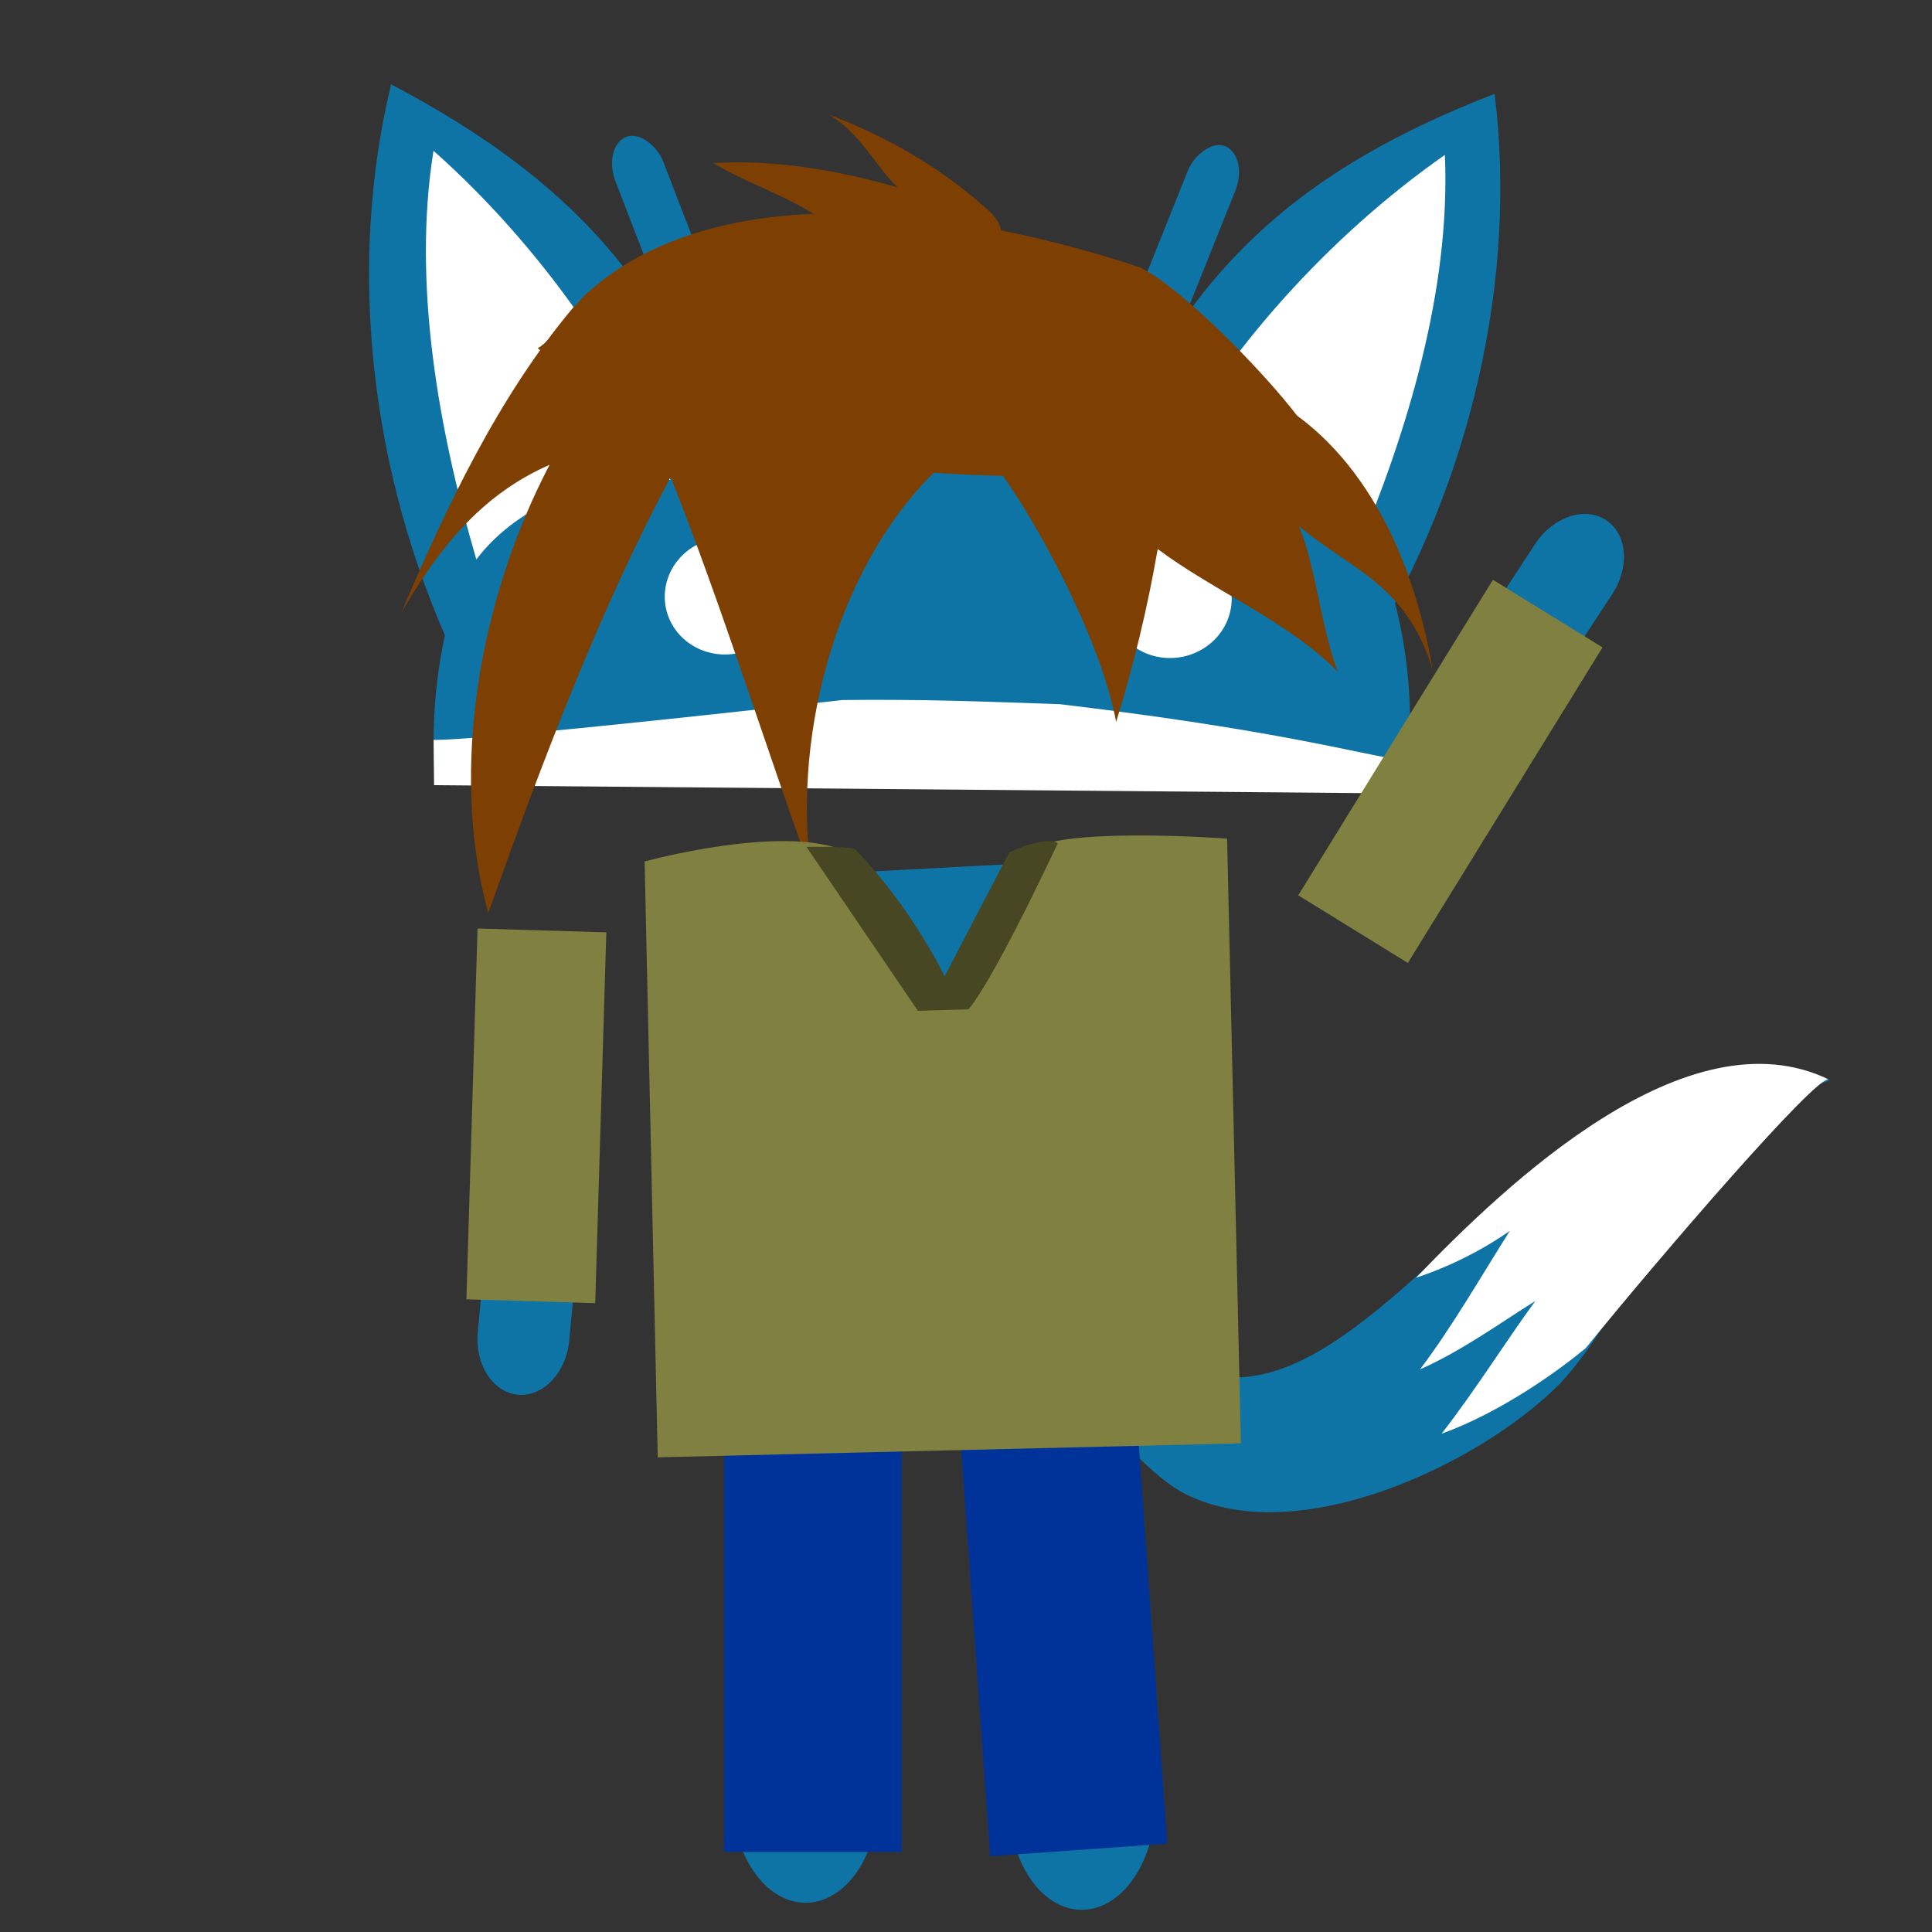 <?xml version="1.0" encoding="UTF-8" standalone="no"?>
<!-- Created with Inkscape (http://www.inkscape.org/) -->

<svg
   xmlns:dc="http://purl.org/dc/elements/1.1/"
   xmlns:cc="http://creativecommons.org/ns#"
   xmlns:rdf="http://www.w3.org/1999/02/22-rdf-syntax-ns#"
   xmlns:svg="http://www.w3.org/2000/svg"
   xmlns="http://www.w3.org/2000/svg"
   xmlns:sodipodi="http://sodipodi.sourceforge.net/DTD/sodipodi-0.dtd"
   xmlns:inkscape="http://www.inkscape.org/namespaces/inkscape"
   width="500"
   height="500"
   id="svg3266"
   version="1.1"
   inkscape:version="0.48.2 r9819"
   sodipodi:docname="ZDroid.svg">
  <rect width="100%" height="100%" fill="#333333" stroke="none"/>
  <defs
     id="defs3268" />
  <sodipodi:namedview
     id="base"
     pagecolor="#d0d0d0"
     bordercolor="#666666"
     borderopacity="1.0"
     inkscape:pageopacity="1"
     inkscape:pageshadow="2"
     inkscape:zoom="1.979899"
     inkscape:cx="226.2634"
     inkscape:cy="311.13944"
     inkscape:document-units="px"
     inkscape:current-layer="layer1"
     showgrid="false"
     inkscape:window-width="799"
     inkscape:window-height="822"
     inkscape:window-x="0"
     inkscape:window-y="0"
     inkscape:window-maximized="0"
     showguides="true"
     inkscape:guide-bbox="true" />
  <g
     inkscape:label="Layer 1"
     inkscape:groupmode="layer"
     id="layer1"
     transform="translate(0,-552.362)">
    <g
       id="g4738"
       transform="matrix(0.854,0.049,-0.051,0.884,64.292,76.488)">
      <path
         inkscape:transform-center-y="-25.774876"
         inkscape:transform-center-x="15.148686"
         style="fill:#0e73a5;fill-opacity:1;stroke:none"
         d="m 242.772,596.406 c 81.425,-4.249 149.9,56.06 152.899,134.75 0.204,5.344 0.176,10.682 -0.219,15.904 l -293.291,15.304 c -0.792,-5.161 -1.225,-10.474 -1.428,-15.818 -2.999,-78.69 60.615,-145.891 142.04,-150.14 z"
         id="path2170"
         inkscape:connector-curvature="0" />
      <path
         sodipodi:nodetypes="scccccs"
         inkscape:connector-curvature="0"
         id="path3834"
         d="m 397.902,733.995 c -0.222,11.044 -5.182,0.53 -108.501,-5.557 -25.296,0.557 -40.409,0.781 -65.646,2.411 -116.827,19.271 -122.885,18.461 -122.885,18.461 l 0.919,13.236 295.82,-13.95 z"
         style="fill:#ffffff;fill-opacity:1;stroke:none" />
    </g>
    <g
       id="g3805"
       transform="translate(4.041,9.091)">
      <path
         sodipodi:nodetypes="csccscc"
         inkscape:connector-curvature="0"
         id="path4415"
         d="m 255.891,806.746 c -1.119,14.241 0.983,26.964 7.071,39.901 67.743,143.954 116.878,-53.638 206.576,-23.739 -39.327,11.496 -48.042,55.627 -70.206,78.792 -20.509,20.509 -67.443,42.798 -96.47,28.284 -27.746,-13.873 -84.053,-111.517 -44.447,-131.32 -0.886,2.901 -1.787,5.129 -2.525,8.081 z"
         style="fill:#0e73a5;fill-opacity:1;stroke:none" />
      <path
         sodipodi:nodetypes="cccccccc"
         inkscape:connector-curvature="0"
         id="path4419"
         d="m 362.462,873.921 c 8.403,-2.713 17.553,-7.343 24.244,-12.122 -7.75,12.299 -14.745,24.542 -23.234,35.86 10.874,-4.828 20.679,-11.977 29.799,-17.678 -8.226,11.359 -15.588,23.217 -24.244,34.345 15.223,-5.509 29.958,-16.042 37.376,-22.223 19.505,-24.063 60.11,-71.166 62.882,-69.448 -36.598,-17.738 -83.518,26.998 -106.824,51.265 z"
         style="fill:#ffffff;fill-opacity:1;stroke:none" />
    </g>
    <g
       id="g4048-3"
       transform="matrix(-1.293,-0.075,-0.072,1.243,721.852,943.249)">
      <path
         inkscape:connector-curvature="0"
         id="path5964-9-7-4-3"
         d="m 293.536,-161.062 c -18.745,-36.478 -25.599,-79.195 -18.917,-117.302 37.16,17.589 57.254,38.689 71.118,74.78 -7.825,28.825 -27.321,44.75 -52.202,42.522 z"
         style="fill:#0e73a5;fill-opacity:1;stroke:none" />
      <path
         inkscape:connector-curvature="0"
         id="path6509-5-0-0-8"
         d="m 283.836,-265.093 c 22.648,18.584 41.06,43.438 51.065,65.442 -17.508,-0.196 -31.178,8.53 -37.792,18.856 -8.913,-26.075 -16,-56.251 -13.273,-84.298 z"
         style="fill:#ffffff;fill-opacity:1;stroke:none" />
    </g>
    <g
       id="g4048"
       transform="matrix(1.293,0.075,-0.072,1.243,-273.901,899.6)">
      <path
         inkscape:connector-curvature="0"
         id="path5964-9-7-4"
         d="m 293.536,-161.062 c -18.745,-36.478 -25.599,-79.195 -18.917,-117.302 37.16,17.589 57.254,38.689 71.118,74.78 -7.825,28.825 -27.321,44.75 -52.202,42.522 z"
         style="fill:#0e73a5;fill-opacity:1;stroke:none" />
      <path
         inkscape:connector-curvature="0"
         id="path6509-5-0-0"
         d="m 283.836,-265.093 c 22.648,18.584 41.06,43.438 51.065,65.442 -17.508,-0.196 -31.178,8.53 -37.792,18.856 -8.913,-26.075 -16,-56.251 -13.273,-84.298 z"
         style="fill:#ffffff;fill-opacity:1;stroke:none" />
    </g>
    <g
       id="g4192">
      <path
         sodipodi:type="arc"
         style="fill:#ffffff;fill-opacity:1;fill-rule:evenodd;stroke:none"
         id="path6011"
         sodipodi:cx="192.62825"
         sodipodi:cy="115.80827"
         sodipodi:rx="18.136185"
         sodipodi:ry="17.861393"
         d="m 210.764,115.808 a 18.136,17.861 0 1 1 -36.272,0 18.136,17.861 0 1 1 36.272,0 z"
         transform="matrix(0.869,-0.036,0.027,0.847,17.285,615.444)" />
      <path
         d="m 210.764,115.808 a 18.136,17.861 0 1 1 -36.272,0 18.136,17.861 0 1 1 36.272,0 z"
         sodipodi:ry="17.861393"
         sodipodi:rx="18.136185"
         sodipodi:cy="115.80827"
         sodipodi:cx="192.62825"
         id="path6013"
         style="fill:#ffffff;fill-opacity:1;fill-rule:evenodd;stroke:none"
         sodipodi:type="arc"
         transform="matrix(0.869,-0.036,0.027,0.847,132.468,616.361)" />
    </g>
    <g
       id="g3312-2-4"
       transform="matrix(0.715,0.044,-0.028,1.082,57.857,390.988)"
       style="fill:#0e73a5;fill-opacity:1">
      <rect
         y="472.563"
         x="206.353"
         height="96.302"
         width="53.017"
         id="rect3176-9-7-7-0-4"
         style="fill:#0e73a5;fill-opacity:1;stroke:none" />
      <path
         transform="matrix(1.586,0,0,1.498,117.581,-56.551)"
         d="m 89.381,417.694 c 0,9.444 -7.481,17.099 -16.71,17.099 -9.229,0 -16.71,-7.655 -16.71,-17.099 0,-9.443 7.481,-17.099 16.71,-17.099 9.229,0 16.71,7.655 16.71,17.099 z"
         sodipodi:ry="17.098959"
         sodipodi:rx="16.710346"
         sodipodi:cy="417.69415"
         sodipodi:cx="72.67057"
         id="path3178-6-2-1-3-5"
         style="fill:#0e73a5;fill-opacity:1;stroke:none"
         sodipodi:type="arc" />
    </g>
    <g
       id="g3312-2-4-9"
       transform="matrix(-0.71,0.134,0.088,1.075,395.335,375.812)"
       style="fill:#0e73a5;fill-opacity:1">
      <rect
         y="472.563"
         x="206.353"
         height="96.302"
         width="53.017"
         id="rect3176-9-7-7-0-4-9"
         style="fill:#0e73a5;fill-opacity:1;stroke:none" />
      <path
         transform="matrix(1.586,0,0,1.498,117.581,-56.551)"
         d="m 89.381,417.694 c 0,9.444 -7.481,17.099 -16.71,17.099 -9.229,0 -16.71,-7.655 -16.71,-17.099 0,-9.443 7.481,-17.099 16.71,-17.099 9.229,0 16.71,7.655 16.71,17.099 z"
         sodipodi:ry="17.098959"
         sodipodi:rx="16.710346"
         sodipodi:cy="417.69415"
         sodipodi:cx="72.67057"
         id="path3178-6-2-1-3-5-45"
         style="fill:#0e73a5;fill-opacity:1;stroke:none"
         sodipodi:type="arc" />
    </g>
    <path
       style="fill:#d38d5f;fill-opacity:1;stroke:none"
       d="m 221.179,890.262 c 7.119,-0.753 18.938,-1.859 26.265,-2.458 7.327,-0.599 1.503,0.018 -12.943,1.369 -14.446,1.352 -20.441,1.841 -13.322,1.088 z"
       id="path4396"
       inkscape:connector-curvature="0" />
    <path
       inkscape:connector-curvature="0"
       id="rect3158"
       d="m 169.037,780.912 2.182,128.684 c 0.178,10.495 10.106,18.421 22.255,17.774 l 104.613,-5.573 c 12.149,-0.647 21.791,-9.616 21.613,-20.11 l -2.182,-128.683 -148.481,7.909 z"
       style="fill:#0e73a5;fill-opacity:1;stroke:none" />
    <g
       style="fill:#0e73a5;fill-opacity:1"
       id="g4492-6"
       transform="matrix(0.547,0.354,0.486,-0.742,185.683,899.767)">
      <rect
         style="fill:#0e73a5;fill-opacity:1;stroke:none"
         id="rect4494-5"
         width="36.53"
         height="99.599"
         x="97.93"
         y="224.942" />
      <path
         sodipodi:type="arc"
         style="fill:#0e73a5;fill-opacity:1;stroke:none"
         id="path4496-2"
         sodipodi:cx="72.67057"
         sodipodi:cy="417.69415"
         sodipodi:rx="16.710346"
         sodipodi:ry="17.098959"
         d="m 89.381,417.694 c 0,9.444 -7.481,17.099 -16.71,17.099 -9.229,0 -16.71,-7.655 -16.71,-17.099 0,-9.443 7.481,-17.099 16.71,-17.099 9.229,0 16.71,7.655 16.71,17.099 z"
         transform="matrix(1.093,0,0,1,36.765,-92.509)" />
      <path
         transform="matrix(1.093,0,0,1,36.765,-191.197)"
         d="m 89.381,417.694 c 0,9.444 -7.481,17.099 -16.71,17.099 -9.229,0 -16.71,-7.655 -16.71,-17.099 0,-9.443 7.481,-17.099 16.71,-17.099 9.229,0 16.71,7.655 16.71,17.099 z"
         sodipodi:ry="17.098959"
         sodipodi:rx="16.710346"
         sodipodi:cy="417.69415"
         sodipodi:cx="72.67057"
         id="path4498-6"
         style="fill:#0e73a5;fill-opacity:1;stroke:none"
         sodipodi:type="arc" />
    </g>
    <g
       id="g3396-2-5"
       transform="matrix(0.708,-0.407,-0.25,-0.909,169.36,1101.527)"
       style="fill:#0e73a5;fill-opacity:1">
      <g
         transform="matrix(-0.771,0.409,-0.397,-0.794,245.567,422.31)"
         id="g4492-6-2"
         style="fill:#0e73a5;fill-opacity:1">
        <rect
           y="224.942"
           x="97.93"
           height="99.599"
           width="36.53"
           id="rect4494-5-0"
           style="fill:#0e73a5;fill-opacity:1;stroke:none" />
        <path
           transform="matrix(1.093,0,0,1,36.765,-92.509)"
           d="m 89.381,417.694 c 0,9.444 -7.481,17.099 -16.71,17.099 -9.229,0 -16.71,-7.655 -16.71,-17.099 0,-9.443 7.481,-17.099 16.71,-17.099 9.229,0 16.71,7.655 16.71,17.099 z"
           sodipodi:ry="17.098959"
           sodipodi:rx="16.710346"
           sodipodi:cy="417.69415"
           sodipodi:cx="72.67057"
           id="path4496-2-2"
           style="fill:#0e73a5;fill-opacity:1;stroke:none"
           sodipodi:type="arc" />
        <path
           sodipodi:type="arc"
           style="fill:#0e73a5;fill-opacity:1;stroke:none"
           id="path4498-6-9"
           sodipodi:cx="72.67057"
           sodipodi:cy="417.69415"
           sodipodi:rx="16.710346"
           sodipodi:ry="17.098959"
           d="m 89.381,417.694 c 0,9.444 -7.481,17.099 -16.71,17.099 -9.229,0 -16.71,-7.655 -16.71,-17.099 0,-9.443 7.481,-17.099 16.71,-17.099 9.229,0 16.71,7.655 16.71,17.099 z"
           transform="matrix(1.093,0,0,1,36.765,-191.197)" />
      </g>
    </g>
    <rect
       style="fill:#0e73a5;fill-opacity:1;stroke:none"
       id="rect3532"
       width="13.378"
       height="49.931"
       x="-67.154"
       y="605.062"
       ry="9.576"
       transform="matrix(0.923,-0.385,0.36,0.933,0,0)" />
    <rect
       style="fill:#0e73a5;fill-opacity:1;stroke:none"
       id="rect3532-3"
       width="13.343"
       height="50.056"
       x="-520.743"
       y="418.866"
       ry="9.6"
       transform="matrix(-0.92,-0.392,-0.372,0.928,0,0)" />
    <g
       id="g4247"
       transform="matrix(1.309,0.041,0.01,1.222,-260.692,895.603)">
      <path
         transform="translate(158.571,-338.566)"
         inkscape:connector-curvature="0"
         id="path3268"
         d="m 155.714,112.17 c -15.14,19.601 -25.612,43.495 -34.643,66.071 7.429,-13.911 16.062,-25.709 29.643,-32.5 -13.677,27.969 -20.532,64.658 -12.857,95.357 10.633,-31.588 22.468,-64.937 36.786,-93.571 9.927,27.082 18.276,56.256 27.143,82.857 -3.676,-30.313 6.298,-67.012 26.786,-87.5 -5.598,-19.419 -64.763,-40.427 -72.857,-30.714 z"
         style="fill:#7e3f02;fill-opacity:1;stroke:none" />
      <path
         sodipodi:nodetypes="ccccccc"
         inkscape:connector-curvature="0"
         id="path3270"
         d="m 397.857,-195.128 c 8.384,12.23 20.209,36.078 23.052,53.018 3.568,-12.182 6.394,-24.387 8.497,-36.911 11.01,8.535 25.703,14.464 35.402,24.783 -3.327,-9.552 -4.097,-21.885 -7.434,-30.584 10.329,9.083 21.144,11.463 26.198,29.529 -9.297,-61.636 -54.213,-78.936 -85.714,-39.836 z"
         style="fill:#7e3f02;fill-opacity:1;stroke:none" />
      <path
         transform="translate(158.571,-338.566)"
         sodipodi:nodetypes="csccc"
         inkscape:connector-curvature="0"
         id="path3274"
         d="m 267.857,100.027 c -32.182,-10.463 -82.278,-18.079 -109.643,9.286 -2.682,2.682 -6.828,10.177 -9.643,11.786 26.109,27.229 117.378,31.448 151.786,11.786 -5.925,-9.159 -23.779,-28.497 -32.5,-32.857 z"
         style="fill:#7e3f02;fill-opacity:1;stroke:none" />
      <path
         inkscape:connector-curvature="0"
         id="path3272"
         d="m 395.714,-250.324 c -9.087,-8.467 -19.778,-14.47 -30.714,-18.571 6.141,3.532 9.139,10.568 13.571,15 -11.78,-3.248 -24.331,-5.138 -36.429,-3.929 8.051,4.99 19.22,7.707 25,14.643 -6.028,0.023 -10.084,2.652 -14.643,6.071 6.799,15.041 60.197,0.938 43.214,-13.214 z"
         style="fill:#7e3f02;fill-opacity:1;stroke:none" />
    </g>
    <rect
       style="fill:#808040;fill-opacity:1;stroke:none"
       id="rect4742"
       width="33.335"
       height="95.964"
       x="147.232"
       y="788.238"
       transform="matrix(1,0.03,-0.03,1,0,0)"
       ry="0" />
    <rect
       style="fill:#808040;fill-opacity:1;stroke:none"
       id="rect4742-4"
       width="33.335"
       height="95.964"
       x="697.682"
       y="394.97"
       transform="matrix(0.851,0.525,-0.525,0.851,0,0)"
       ry="0" />
    <rect
       style="fill:#003399;fill-opacity:1"
       id="rect3400"
       width="45.962"
       height="109.096"
       x="187.383"
       y="370.195"
       transform="translate(0,552.362)" />
    <rect
       style="fill:#003399;fill-opacity:1"
       id="rect3400-1"
       width="45.962"
       height="109.096"
       x="182.328"
       y="939.753"
       transform="matrix(0.997,-0.071,0.071,0.997,0,0)" />
    <path
       style="fill:#808040;fill-opacity:1;stroke:none"
       d="m 166.826,775.311 3.393,154.208 150.924,-3.618 -3.569,-156.508 c 0,0 -37.435,-2.785 -48.949,1.955 -11.514,4.739 -12.482,37.491 -23.538,37.863 -11.057,0.372 -12.479,-29.795 -25.829,-36.299 -15.729,-7.662 -52.433,2.4 -52.433,2.4 z"
       id="path4649"
       inkscape:connector-curvature="0"
       sodipodi:nodetypes="cccczzac" />
    <path
       style="fill:#474723;fill-opacity:1;stroke:none"
       d="m 208.73,771.549 28.812,42.406 13.08,-0.37 c 0,0 5.137,-4.843 23.126,-42.973 -2.954,-2.199 -12.558,2.336 -12.558,2.336 l -16.728,32.093 c 0,0 -8.37,-17.707 -23.225,-32.95 -2.554,-0.792 -12.507,-0.541 -12.507,-0.541 z"
       id="path4308"
       inkscape:connector-curvature="0"
       sodipodi:nodetypes="ccccccccc" />
  </g>
</svg>
